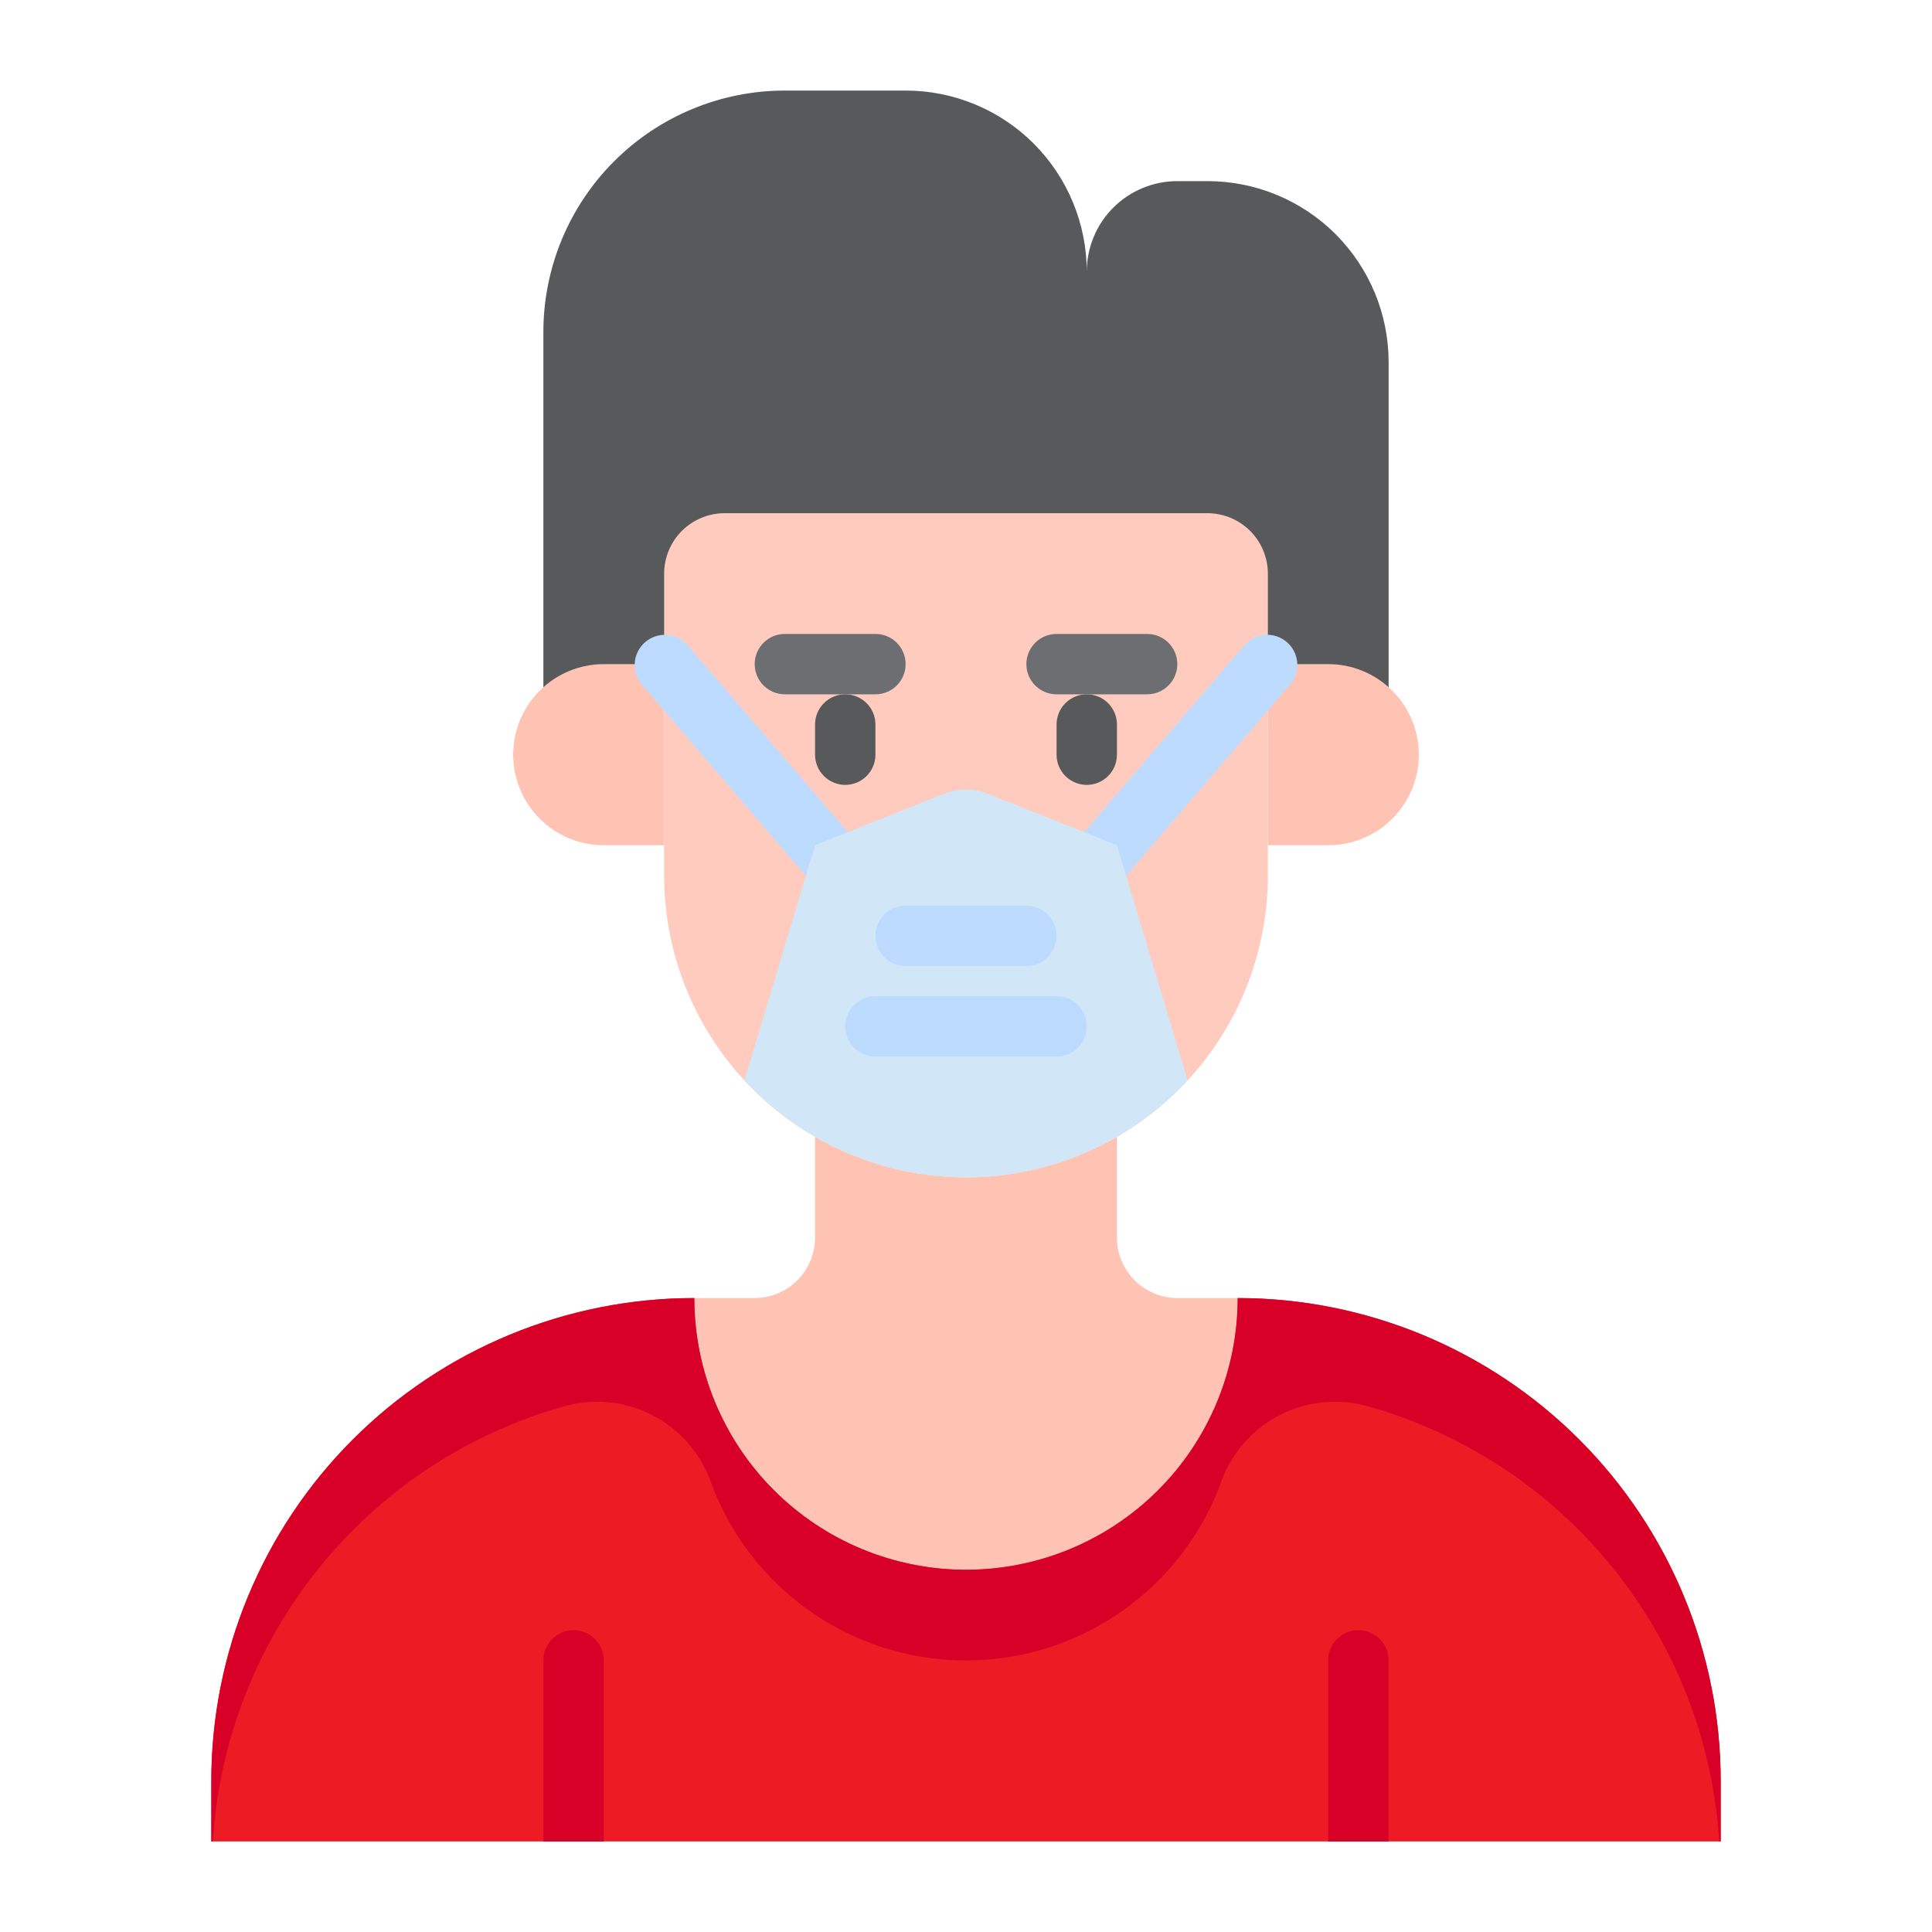 <?xml version="1.0" encoding="UTF-8" standalone="no"?> <svg width="64" height="64" viewBox="0 0 64 64" fill="none" xmlns="http://www.w3.org/2000/svg">
<path d="M18 22.77V11C18 8.878 18.843 6.843 20.343 5.343C21.843 3.843 23.878 3 26 3H30C31.591 3 33.117 3.632 34.243 4.757C35.368 5.883 36 7.409 36 9C36 8.204 36.316 7.441 36.879 6.879C37.441 6.316 38.204 6 39 6H40C41.591 6 43.117 6.632 44.243 7.757C45.368 8.883 46 10.409 46 12V22.77H18Z" fill="#58595B"/>
<path d="M44 28C44.796 28 45.559 27.684 46.121 27.121C46.684 26.559 47 25.796 47 25C47 24.204 46.684 23.441 46.121 22.879C45.559 22.316 44.796 22 44 22H42V28H44Z" fill="#FFC3B4"/>
<path d="M20 22C19.204 22 18.441 22.316 17.879 22.879C17.316 23.441 17 24.204 17 25C17 25.796 17.316 26.559 17.879 27.121C18.441 27.684 19.204 28 20 28H22V22H20Z" fill="#FFC3B4"/>
<path d="M41 43H39C38.47 42.998 37.962 42.787 37.587 42.413C37.213 42.038 37.002 41.53 37 41V37.66C35.48 38.538 33.755 39 32 39C30.245 39 28.52 38.538 27 37.66V41C26.998 41.53 26.787 42.038 26.413 42.413C26.038 42.787 25.53 42.998 25 43H23C23 45.387 23.948 47.676 25.636 49.364C27.324 51.052 29.613 52 32 52C34.387 52 36.676 51.052 38.364 49.364C40.052 47.676 41 45.387 41 43Z" fill="#FFC3B4"/>
<path d="M41 43C41 45.387 40.052 47.676 38.364 49.364C36.676 51.052 34.387 52 32 52C29.613 52 27.324 51.052 25.636 49.364C23.948 47.676 23 45.387 23 43C18.756 43 14.687 44.686 11.686 47.686C8.686 50.687 7 54.757 7 59V61H57V59C57 54.757 55.314 50.687 52.314 47.686C49.313 44.686 45.243 43 41 43V43Z" fill="#ED1C24"/>
<path d="M41 43C41 45.387 40.052 47.676 38.364 49.364C36.676 51.052 34.387 52 32 52C29.613 52 27.324 51.052 25.636 49.364C23.948 47.676 23 45.387 23 43C18.756 43 14.687 44.686 11.686 47.686C8.686 50.687 7 54.757 7 59V61H7.05C7.255 57.696 8.48 54.537 10.555 51.958C12.631 49.379 15.454 47.507 18.638 46.6C19.608 46.311 20.652 46.401 21.559 46.852C22.465 47.303 23.167 48.08 23.523 49.028C24.147 50.777 25.296 52.29 26.814 53.36C28.332 54.43 30.143 55.005 32 55.005C33.857 55.005 35.668 54.43 37.186 53.36C38.704 52.29 39.853 50.777 40.477 49.028C40.833 48.08 41.535 47.303 42.441 46.852C43.348 46.401 44.392 46.311 45.362 46.6C48.545 47.507 51.369 49.379 53.445 51.958C55.52 54.537 56.745 57.696 56.95 61H57V59C57 54.757 55.314 50.687 52.314 47.686C49.313 44.686 45.243 43 41 43V43Z" fill="#D80027"/>
<path d="M42 19V29C42 31.652 40.946 34.196 39.071 36.071C37.196 37.946 34.652 39 32 39C29.348 39 26.804 37.946 24.929 36.071C23.054 34.196 22 31.652 22 29V19C22.002 18.47 22.213 17.962 22.587 17.587C22.962 17.213 23.47 17.002 24 17H40C40.53 17.002 41.038 17.213 41.413 17.587C41.787 17.962 41.998 18.47 42 19Z" fill="#FFCBBE"/>
<path d="M36 30C35.809 30 35.621 29.945 35.46 29.842C35.299 29.739 35.171 29.591 35.091 29.418C35.011 29.244 34.983 29.051 35.01 28.861C35.036 28.672 35.116 28.494 35.241 28.349L41.241 21.349C41.416 21.159 41.659 21.044 41.917 21.029C42.175 21.014 42.429 21.1 42.626 21.268C42.822 21.436 42.946 21.674 42.971 21.932C42.996 22.189 42.92 22.446 42.759 22.649L36.759 29.649C36.665 29.759 36.549 29.847 36.418 29.908C36.287 29.968 36.144 30 36 30V30Z" fill="#BDDBFF"/>
<path d="M28 30C27.856 30 27.713 29.969 27.582 29.909C27.451 29.848 27.335 29.761 27.241 29.651L21.241 22.651C21.08 22.448 21.004 22.191 21.029 21.934C21.054 21.676 21.177 21.438 21.374 21.27C21.57 21.102 21.825 21.016 22.083 21.031C22.341 21.047 22.583 21.161 22.759 21.351L28.759 28.351C28.883 28.496 28.962 28.674 28.989 28.863C29.015 29.052 28.986 29.245 28.907 29.418C28.827 29.592 28.699 29.738 28.538 29.842C28.378 29.945 28.191 30 28 30Z" fill="#BDDBFF"/>
<path d="M24.66 35.79L27 28L31.26 26.3C31.735 26.11 32.265 26.11 32.74 26.3L37 28L39.34 35.79C38.426 36.778 37.322 37.571 36.094 38.122C34.866 38.673 33.54 38.97 32.194 38.996C30.849 39.022 29.512 38.777 28.264 38.274C27.015 37.771 25.882 37.021 24.93 36.07C24.84 35.98 24.75 35.89 24.66 35.79Z" fill="#D1E7F8"/>
<path d="M30 32H34C34.265 32 34.52 31.895 34.707 31.707C34.895 31.52 35 31.265 35 31C35 30.735 34.895 30.48 34.707 30.293C34.52 30.105 34.265 30 34 30H30C29.735 30 29.48 30.105 29.293 30.293C29.105 30.48 29 30.735 29 31C29 31.265 29.105 31.52 29.293 31.707C29.48 31.895 29.735 32 30 32Z" fill="#BDDBFF"/>
<path d="M36 34C36 33.735 35.895 33.48 35.707 33.293C35.52 33.105 35.265 33 35 33H29C28.735 33 28.48 33.105 28.293 33.293C28.105 33.48 28 33.735 28 34C28 34.265 28.105 34.52 28.293 34.707C28.48 34.895 28.735 35 29 35H35C35.265 35 35.52 34.895 35.707 34.707C35.895 34.52 36 34.265 36 34Z" fill="#BDDBFF"/>
<path d="M45 54C44.735 54 44.48 54.105 44.293 54.293C44.105 54.48 44 54.735 44 55V61H46V55C46 54.735 45.895 54.48 45.707 54.293C45.52 54.105 45.265 54 45 54Z" fill="#D80027"/>
<path d="M19 54C18.735 54 18.48 54.105 18.293 54.293C18.105 54.48 18 54.735 18 55V61H20V55C20 54.735 19.895 54.48 19.707 54.293C19.52 54.105 19.265 54 19 54Z" fill="#D80027"/>
<path d="M36 23C35.735 23 35.48 23.105 35.293 23.293C35.105 23.48 35 23.735 35 24V25C35 25.265 35.105 25.52 35.293 25.707C35.48 25.895 35.735 26 36 26C36.265 26 36.52 25.895 36.707 25.707C36.895 25.52 37 25.265 37 25V24C37 23.735 36.895 23.48 36.707 23.293C36.52 23.105 36.265 23 36 23Z" fill="#58595B"/>
<path d="M29 25V24C29 23.735 28.895 23.48 28.707 23.293C28.52 23.105 28.265 23 28 23C27.735 23 27.48 23.105 27.293 23.293C27.105 23.48 27 23.735 27 24V25C27 25.265 27.105 25.52 27.293 25.707C27.48 25.895 27.735 26 28 26C28.265 26 28.52 25.895 28.707 25.707C28.895 25.52 29 25.265 29 25Z" fill="#58595B"/>
<path d="M35 23H38C38.265 23 38.52 22.895 38.707 22.707C38.895 22.52 39 22.265 39 22C39 21.735 38.895 21.48 38.707 21.293C38.52 21.105 38.265 21 38 21H35C34.735 21 34.48 21.105 34.293 21.293C34.105 21.48 34 21.735 34 22C34 22.265 34.105 22.52 34.293 22.707C34.48 22.895 34.735 23 35 23Z" fill="#6D6E71"/>
<path d="M30 22C30 21.735 29.895 21.48 29.707 21.293C29.52 21.105 29.265 21 29 21H26C25.735 21 25.48 21.105 25.293 21.293C25.105 21.48 25 21.735 25 22C25 22.265 25.105 22.52 25.293 22.707C25.48 22.895 25.735 23 26 23H29C29.265 23 29.52 22.895 29.707 22.707C29.895 22.52 30 22.265 30 22Z" fill="#6D6E71"/>
</svg>
